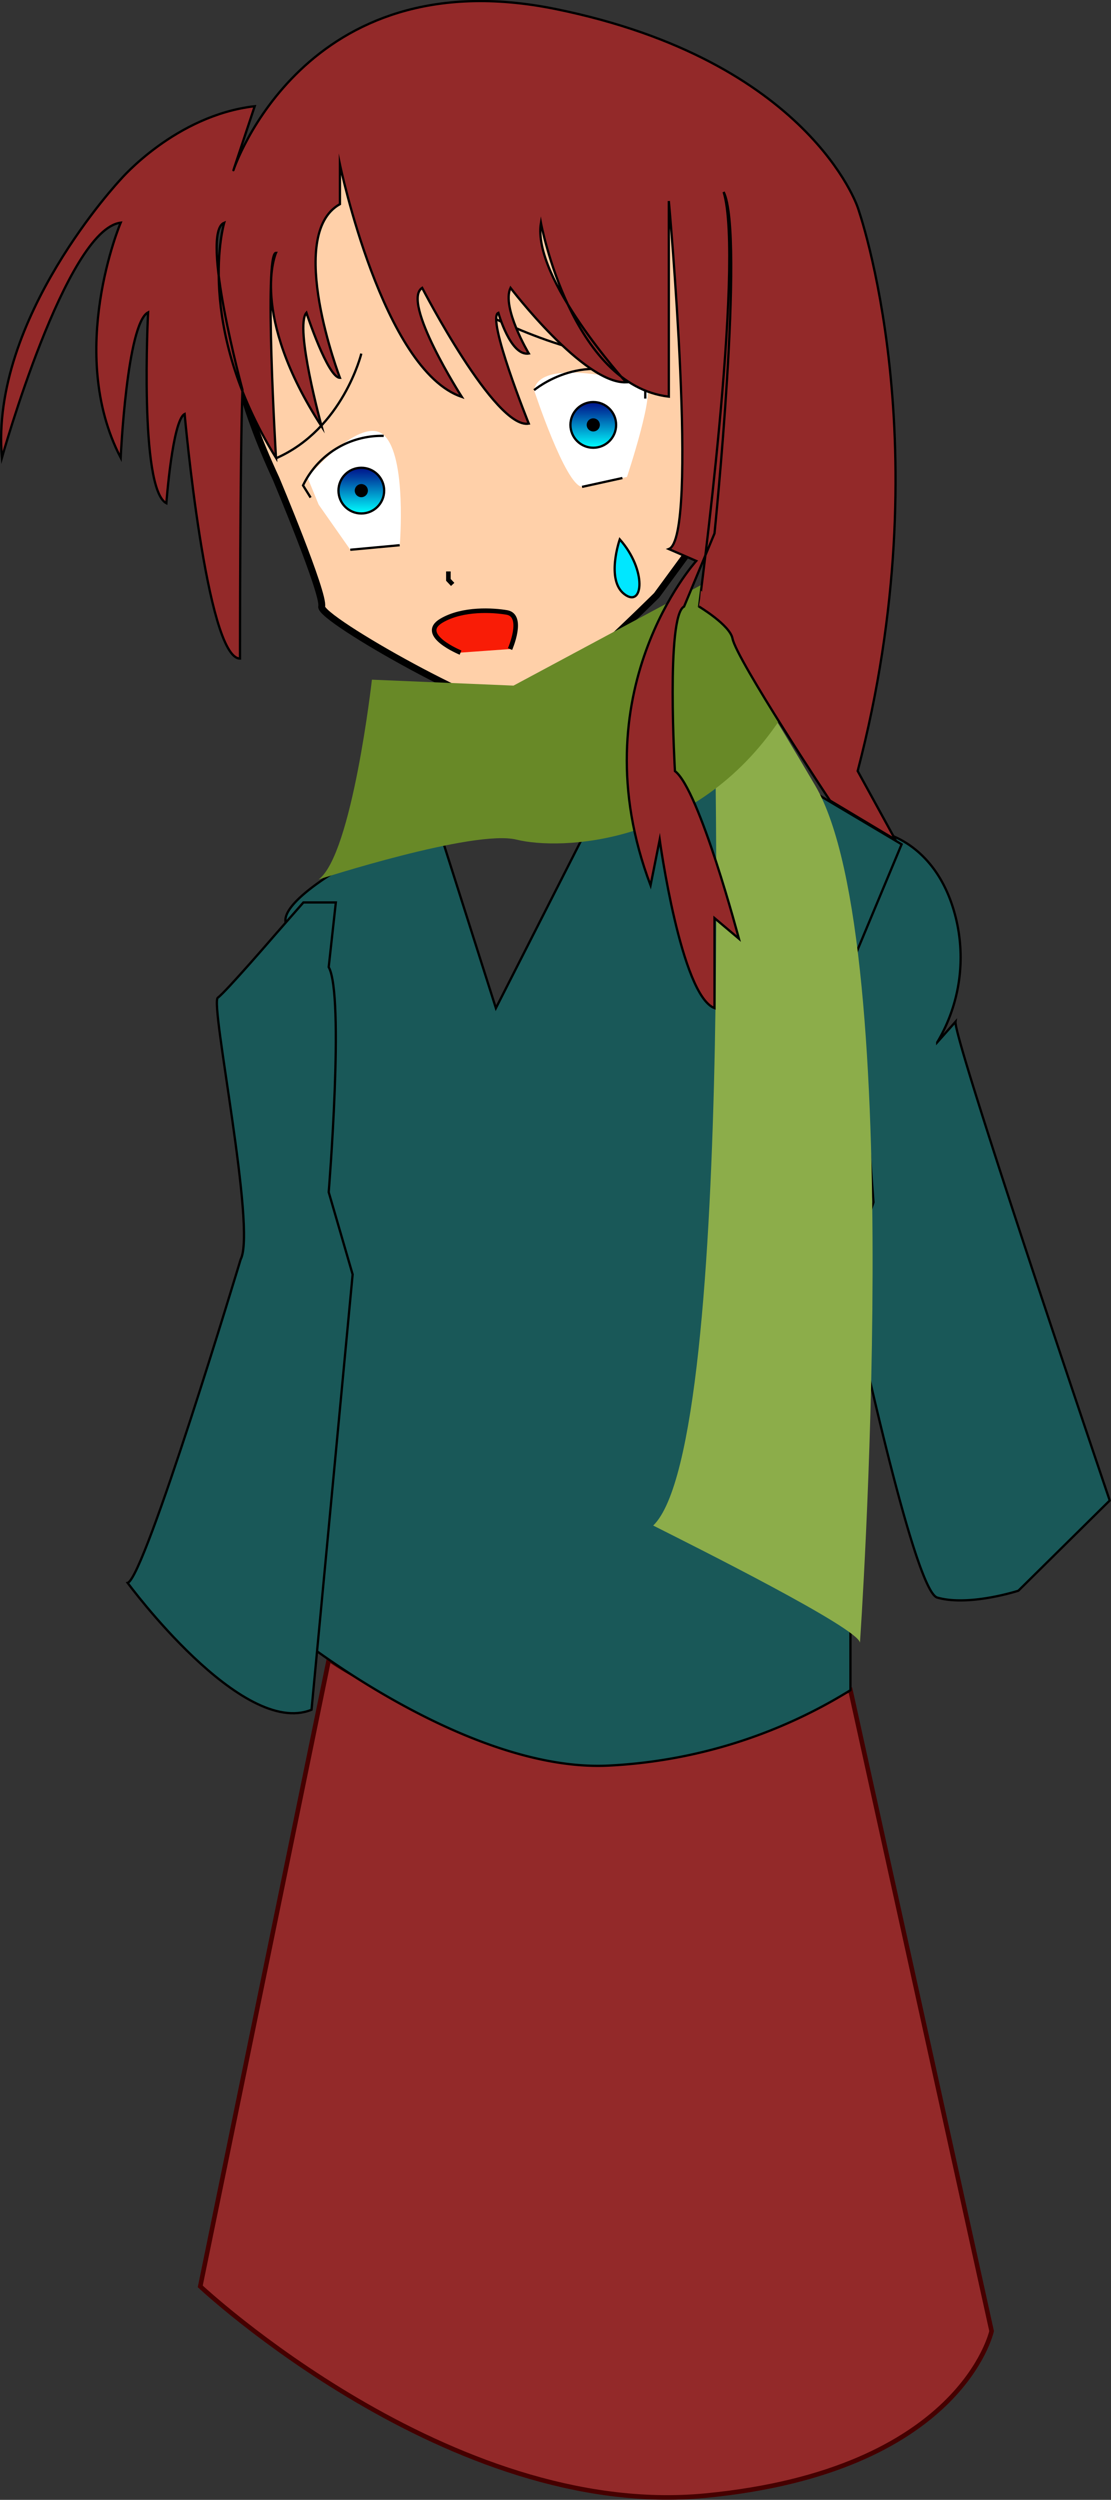 <svg xmlns="http://www.w3.org/2000/svg" xmlns:xlink="http://www.w3.org/1999/xlink" viewBox="0 0 121.61 273.46"><rect x="0" y="0" width="121.61" height="273.46" fill="#333333" stroke="none"/><defs><style>.cls-1,.cls-10{fill:#932929;}.cls-1{stroke:#450000;}.cls-1,.cls-10,.cls-11,.cls-12,.cls-13,.cls-14,.cls-15,.cls-2,.cls-3,.cls-5,.cls-6,.cls-7{stroke-miterlimit:10;}.cls-1,.cls-15,.cls-5{stroke-width:0.5px;}.cls-2{fill:#ffd0a9;stroke-width:0.75px;}.cls-10,.cls-11,.cls-12,.cls-13,.cls-14,.cls-15,.cls-2,.cls-3,.cls-5,.cls-6,.cls-7{stroke:#000;}.cls-3,.cls-5{fill:none;}.cls-10,.cls-11,.cls-12,.cls-13,.cls-14,.cls-3,.cls-6,.cls-7{stroke-width:0.25px;}.cls-4{fill:#fff;}.cls-6{fill:#00e7ff;}.cls-7{fill:#195858;}.cls-8{fill:#8cad4a;}.cls-9{fill:#688927;}.cls-11{fill:url(#linear-gradient);}.cls-12{fill:url(#linear-gradient-2);}.cls-13{fill:url(#linear-gradient-3);}.cls-14{fill:url(#linear-gradient-4);}.cls-15{fill:#f91c06;}</style><linearGradient id="linear-gradient" x1="64.94" y1="48.98" x2="64.94" y2="43.99" gradientUnits="userSpaceOnUse"><stop offset="0" stop-color="aqua"/><stop offset="0.23" stop-color="#00c6e3"/><stop offset="0.76" stop-color="#0046a3"/><stop offset="1" stop-color="#00128a"/></linearGradient><linearGradient id="linear-gradient-2" x1="39.55" y1="56.16" x2="39.55" y2="51.17" xlink:href="#linear-gradient"/><linearGradient id="linear-gradient-3" x1="65.92" y1="53.26" x2="65.92" y2="52.29" xlink:href="#linear-gradient"/><linearGradient id="linear-gradient-4" x1="41.05" y1="60.14" x2="41.05" y2="59.64" xlink:href="#linear-gradient"/></defs><title>objGirl2</title><g id="Layer_2" data-name="Layer 2"><g id="Layer_1-2" data-name="Layer 1"><path class="cls-1" d="M36,181.51l-14.08,68.6S49.21,275.68,77.21,273s31.33-18,31.33-18L93.09,184.89S56.09,195.39,36,181.51Z"/><path class="cls-2" d="M30.21,52.35s5.33,12.67,5,14,19.33,12.33,22,11.5S71.88,65.12,71.88,65.12l11-15s2.83-6.71-3.42-6.71-2.58,7.41-2.58,7.41S89.21,24.68,62.55,18,14.88,19.35,30.21,52.35Z"/><path class="cls-3" d="M39.55,38.68s-2,8.23-9.33,11.45"/><path class="cls-3" d="M52.88,34.23s12.33,6.45,18.67,4.45"/><path class="cls-4" d="M58.46,42.68s3.42,10.39,5.25,10.58l4.92-1.09s3.25-9.75,2-10.08S59.13,38.93,58.46,42.68Z"/><path class="cls-4" d="M34.88,55.2l3.46,4.93,5.42-.5s.79-9.63-1.71-12-8.39,4.6-8.39,4.6Z"/><path class="cls-3" d="M34,54.43l-.83-1.33A9.55,9.55,0,0,1,42,47.68"/><path class="cls-3" d="M58.46,42.68s5.75-4.83,12.17-.58v1.5"/><polyline class="cls-5" points="49.08 62.51 49.08 63.43 49.55 63.93"/><path class="cls-6" d="M67.84,59s-1.55,4.44.51,6S70.84,62.39,67.84,59Z"/><path class="cls-7" d="M94.59,95.89s-7.12,16.25-6.87,18.87,11.38,59,14.87,60,8.88-.75,8.88-.75l10-9.87s-17.13-50.5-16.88-52.37l-2,2.25a18.11,18.11,0,0,0,2-13.75c-2-7.87-7.67-9.08-7.67-9.08Z"/><path class="cls-7" d="M33.21,109.39l1.5,22v30.88l-2.5,16.5S51,193.89,66.59,193.14a55.45,55.45,0,0,0,26.5-8.25V165.64l-3.62-16.37-3.87,7.5,5.13-10.5,4.88-14.75-2-27,5.08-12.16-9.83-5.84L67.28,84.73l-13,25.55L47,87.39l-9.33,7.38s-7,3.9-6.39,6.2S33.21,109.39,33.21,109.39Z"/><path class="cls-7" d="M30.21,102.14s-5.5,6.38-6.37,7,4.25,25.38,2.5,28.63c0,0-10.5,34.88-12.37,35.38,0,0,12.5,17,20.13,13.88l4.5-47.62-2.62-9s1.75-21.5,0-24.62l.78-7.07H33.21Z"/><path class="cls-8" d="M78,68.49s2.83,89.39-6.5,98.39C75.7,169,94.1,178.17,94.13,179.71c0,0,5.32-76.4-4.9-93.78S78,68.49,78,68.49Z"/><path class="cls-9" d="M40.71,74.35S38.55,93.49,34.88,96.2c0,0,17-5.51,21.67-4.35s19.53.77,28.84-13.17c0,0-5.6-12.6-8.53-14.75L56.21,75Z"/><path class="cls-10" d="M79.21,21c2.33,4.67-1,37.35-1,37.35l-3.33,8c-2,1-1,18-1,18,2.67,2,7,18.33,7,18.33l-2.67-2.25v9.85c-3.67-1.4-6-18.43-6-18.43l-1,5c-8-21.13,5-35.49,5-35.49l-3-1.3c3.33-1.26,0-38.07,0-38.07v21.4c-10.67-1.26-14-19-14-19-1,6.07,9.33,17.43,9.33,17.43C63.88,42,55.88,31.49,55.88,31.49c-1,2.15,2,7.18,2,7.18-2,.33-3.33-4.45-3.33-4.45-1.33.55,3.33,12.12,3.33,12.12C54.21,47,46.21,31.49,46.21,31.49,43.88,33,50.55,43.42,50.55,43.42,41.88,40.49,37.21,18,37.21,18v4.33c-6,3.33,0,19,0,19-1.33,0-3.67-7.12-3.67-7.12-1.33,1.55,1.67,12.45,1.67,12.45-8-12.33-5-19-5-19-1.33,0,0,22.42,0,22.42-9-14.55-5.67-25.71-5.67-25.71-2.67,1.07,2,18.26,2,18.26-.27,7.45-.27,29.41-.27,29.41-3.67,0-6.06-26.75-6.06-26.75-1.33.67-2,9.76-2,9.76-3-1.57-2-20.88-2-20.88-2.33,1.21-3,15.9-3,15.9-6-11.55,0-25.71,0-25.71-6,.74-13,25.71-13,25.71-1.33-15.22,13-30.45,13-30.45s6-7,14.67-8l-2.33,7S33.21-4.65,60.88,1s33,21.67,33,21.67,9.33,26,0,61.67L98,91.85l-7.15-4.28c.09.17-10.23-15.43-10.67-17.72-.28-1.47-3.67-3.5-3.67-3.5S81.55,28.68,79.21,21Z"/><circle class="cls-11" cx="64.94" cy="46.48" r="2.5"/><circle class="cls-12" cx="39.55" cy="53.67" r="2.5"/><line class="cls-13" x1="63.71" y1="53.26" x2="68.13" y2="52.29"/><line class="cls-14" x1="38.34" y1="60.14" x2="43.75" y2="59.64"/><circle cx="64.94" cy="46.48" r="0.72"/><circle cx="39.55" cy="53.67" r="0.72"/><path class="cls-15" d="M50.41,71.39s-4.73-1.94-2.08-3.5C50.66,66.52,54,66.74,55.5,67c1.92.36.33,4,.33,4"/></g></g></svg>